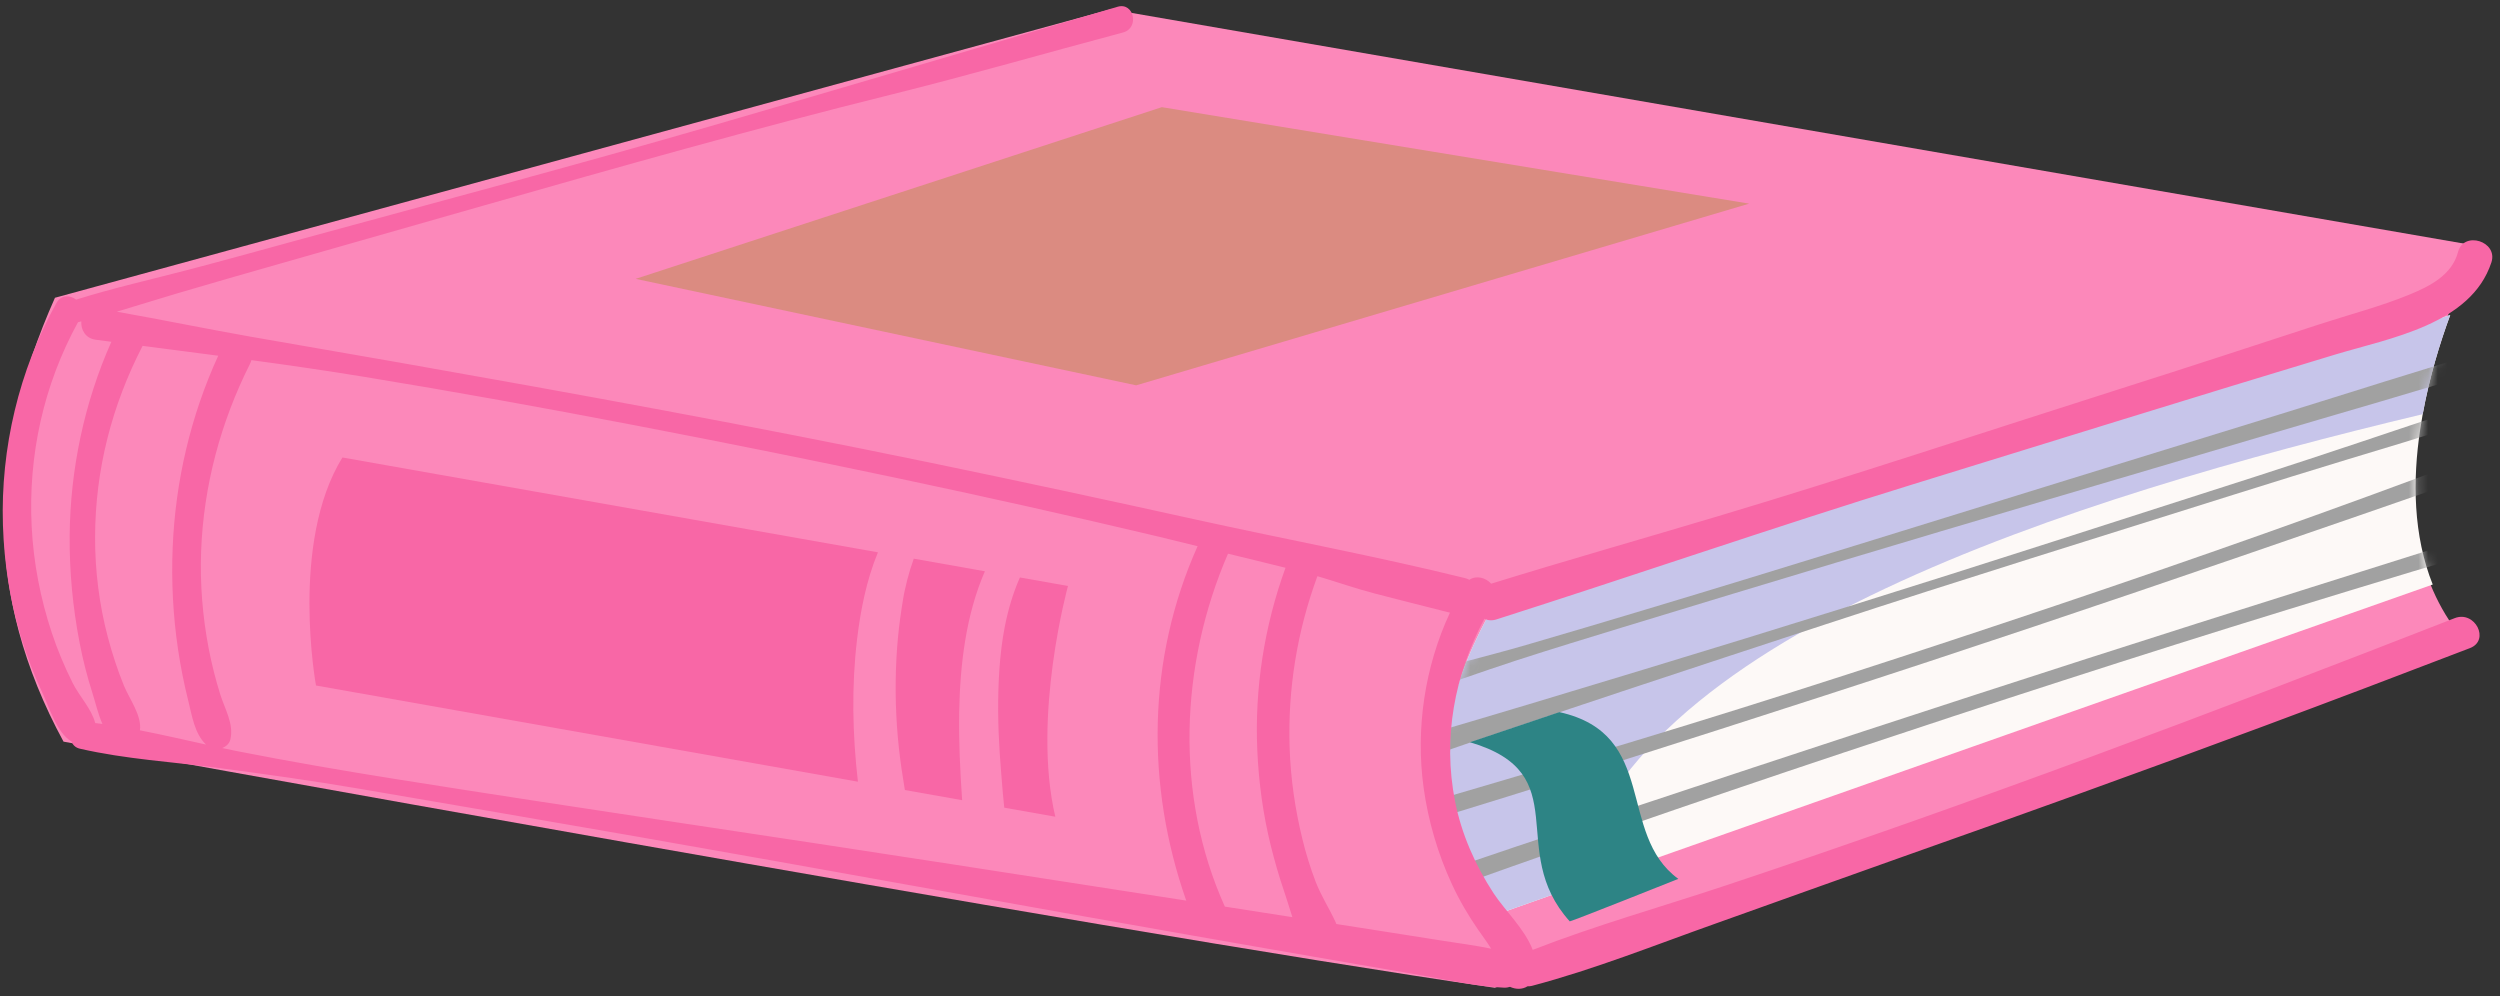 <svg width="261" height="104" viewBox="0 0 261 104" fill="none" xmlns="http://www.w3.org/2000/svg">
<rect x="0" y="0" width="261" height="104" fill="#333333" stroke="none"/>
<path d="M253.747 61.024C254.438 62.734 255.342 64.384 256.508 65.915L156.057 103.125C114.111 97.029 6.631 77.427 6.631 77.427C-1.713 62.065 -1.356 47.03 5.738 31.086L115.945 0.968L258.715 25.688C258.715 25.688 257.184 28.534 255.572 32.892C252.892 40.169 250.007 51.637 253.747 61.024Z" fill="#FC88BA"/>
<path d="M66.358 29.113L69.732 28.012L121.293 11.187L182.614 21.26L118.617 40.229L66.358 29.113Z" fill="#DB8B81"/>
<path d="M253.977 61.023L164.121 92.689L156.854 95.255C143.346 84.148 155.552 63.995 155.552 63.995L255.803 32.893C254.723 35.81 253.631 39.389 252.93 43.242C252.84 43.755 252.75 44.28 252.672 44.806C251.863 50.145 251.928 55.894 253.977 61.023Z" fill="#FDF9F7"/>
<path d="M255.802 32.893C254.722 35.81 253.63 39.389 252.929 43.242C216.412 51.968 169.405 66.584 164.121 92.689L156.854 95.255C143.346 84.148 155.552 63.995 155.552 63.995L255.802 32.893Z" fill="#C7C5EA"/>
<mask id="mask0_3649_1711" style="mask-type:luminance" maskUnits="userSpaceOnUse" x="150" y="32" width="106" height="64">
<path d="M253.977 61.023L156.854 95.255C143.346 84.148 155.552 63.995 155.552 63.995L255.803 32.893C253.122 40.168 250.236 51.637 253.977 61.023Z" fill="white"/>
</mask>
<g mask="url(#mask0_3649_1711)">
<path d="M260.197 36.428C252.779 38.581 245.429 40.964 238.05 43.243C230.671 45.523 223.29 47.797 215.91 50.073C201.195 54.611 186.506 59.222 171.758 63.65C167.616 64.892 163.474 66.132 159.32 67.338C155.108 68.56 150.83 69.569 146.625 70.808C145.404 71.168 146.176 72.99 147.392 72.611C151.069 71.465 154.686 70.121 158.351 68.934C162.024 67.745 165.717 66.618 169.408 65.489C176.798 63.228 184.196 60.996 191.596 58.768C206.354 54.324 221.155 50.01 235.93 45.62C244.266 43.143 252.645 40.783 260.935 38.163C262.119 37.788 261.358 36.091 260.197 36.428Z" fill="#A1A1A1"/>
<path d="M256.848 42.403C255.198 43.317 253.327 43.837 251.539 44.441C249.755 45.043 247.97 45.642 246.183 46.235C242.658 47.405 239.135 48.581 235.598 49.716C228.48 52.002 221.362 54.287 214.246 56.573C200.064 61.127 185.851 65.577 171.595 69.902C163.572 72.336 155.552 74.772 147.498 77.106C146.007 77.537 146.659 79.879 148.096 79.38C162.229 74.473 176.453 69.824 190.668 65.154C204.82 60.504 219.057 56.103 233.265 51.623C237.24 50.369 241.222 49.14 245.21 47.924C247.203 47.316 249.196 46.711 251.192 46.114C253.212 45.51 255.296 44.704 257.396 44.468C259.321 44.251 258.357 41.565 256.848 42.403Z" fill="#A1A1A1"/>
<path d="M258.002 47.806C243.623 53.228 229.132 58.34 214.561 63.242C200.051 68.124 185.49 72.871 170.832 77.308C162.573 79.809 154.299 82.255 146.014 84.666C144.821 85.014 145.287 86.869 146.475 86.509C161.189 82.057 175.827 77.363 190.45 72.632C205.021 67.918 219.532 63.035 234.011 58.056C242.163 55.253 250.311 52.437 258.452 49.603C259.596 49.205 259.121 47.384 258.002 47.806Z" fill="#A1A1A1"/>
<path d="M264.574 53.954C248.996 58.922 233.377 63.77 217.813 68.784C202.31 73.778 186.836 78.853 171.383 83.998C162.699 86.89 154.024 89.81 145.36 92.758C144.826 92.94 144.672 93.677 144.894 94.126C145.161 94.667 145.763 94.771 146.287 94.583C161.587 89.079 176.947 83.746 192.378 78.604C207.785 73.469 223.23 68.439 238.758 63.667C247.474 60.989 256.195 58.323 264.963 55.813C266.162 55.469 265.744 53.581 264.574 53.954Z" fill="#A1A1A1"/>
</g>
<path d="M256.272 64.534C231.131 74.352 205.85 83.89 180.224 92.424C173.517 94.658 166.608 96.594 160.016 99.166C159.197 97.007 157.071 94.998 155.945 93.277C154.023 90.343 152.578 87.076 151.905 83.643C150.609 77.027 151.849 70.475 154.971 64.595C155.312 64.771 155.734 64.824 156.233 64.665C170.776 60.023 185.195 55.04 199.786 50.538C214.444 46.014 229.09 41.456 243.776 37.021C249.521 35.285 257.964 33.883 260.101 27.398C260.828 25.19 257.204 24.07 256.62 26.302C255.988 28.711 253.695 29.876 251.505 30.773C248.492 32.008 245.278 32.834 242.182 33.847C235.219 36.124 228.257 38.4 221.274 40.617C207.323 45.049 193.428 49.683 179.401 53.88C171.496 56.246 163.56 58.499 155.678 60.937C155.11 60.311 154.135 60.035 153.401 60.531C153.259 60.457 153.104 60.392 152.925 60.348C143.644 58.058 134.271 56.321 124.933 54.262C115.622 52.207 106.296 50.201 96.957 48.269C78.585 44.469 60.13 41.105 41.652 37.844C36.508 36.936 31.356 36.067 26.213 35.158C21.531 34.332 16.875 33.369 12.193 32.541C14.272 31.927 16.342 31.268 18.413 30.655C22.024 29.584 25.646 28.551 29.268 27.517L50.406 21.484C64.583 17.438 78.77 13.418 93.087 9.863C101.179 7.854 109.188 5.534 117.244 3.391C118.985 2.928 118.395 0.202 116.682 0.704C102.512 4.851 88.361 9.063 74.18 13.172C60.017 17.276 45.757 21.057 31.53 24.943C27.607 26.015 23.689 27.108 19.755 28.139C15.828 29.169 11.822 30.063 7.949 31.281C7.322 30.799 6.384 30.748 5.895 31.626C1.982 38.657 0.055 46.801 0.306 54.81C0.432 58.833 1.052 62.841 2.25 66.693C2.846 68.611 3.565 70.496 4.419 72.317C5.145 73.864 5.918 76.495 7.458 77.407C7.597 77.761 7.869 78.055 8.336 78.162C13.138 79.266 18.023 79.536 22.895 80.186C27.735 80.83 32.569 81.498 37.38 82.321C47.127 83.989 56.873 85.658 66.613 87.361C85.907 90.735 105.164 94.29 124.459 97.664C129.882 98.613 135.304 99.567 140.731 100.503C143.342 100.954 145.955 101.404 148.566 101.855C151.359 102.336 154.179 103.003 157.015 103.112C157.245 103.121 157.454 103.086 157.648 103.027C158.239 103.303 158.933 103.313 159.465 102.971C159.616 102.975 159.773 102.966 159.939 102.922C166.434 101.206 172.776 98.669 179.097 96.423C185.489 94.153 191.866 91.844 198.261 89.583C210.972 85.091 223.661 80.53 236.293 75.827C243.499 73.144 250.688 70.422 257.863 67.663C259.993 66.842 258.389 63.707 256.272 64.534ZM9.943 75.489C9.549 73.983 8.286 72.695 7.581 71.29C6.734 69.598 5.999 67.849 5.404 66.056C4.218 62.479 3.493 58.728 3.306 54.969C2.933 47.53 4.546 40.2 8.14 33.642C8.258 33.614 8.374 33.581 8.492 33.551C8.424 34.39 8.901 35.323 9.99 35.468C10.536 35.541 11.082 35.61 11.628 35.682C8.802 42.007 7.332 49.021 7.273 55.904C7.241 59.677 7.597 63.407 8.312 67.113C8.656 68.897 9.107 70.662 9.662 72.395C9.959 73.326 10.232 74.533 10.694 75.58C10.444 75.546 10.193 75.521 9.943 75.489ZM14.607 76.244C14.832 74.712 13.493 72.951 12.925 71.551C12.259 69.912 11.712 68.228 11.259 66.52C10.36 63.125 9.915 59.553 9.927 56.045C9.951 49.026 11.668 42.35 14.887 36.108C17.52 36.449 20.151 36.791 22.782 37.138C19.9 43.44 18.316 50.224 18.028 57.136C17.879 60.696 18.065 64.303 18.592 67.828C18.859 69.616 19.212 71.394 19.652 73.148C20.044 74.707 20.307 76.594 21.508 77.732C19.209 77.226 16.916 76.694 14.607 76.244ZM99.31 90.215C80.009 87.216 60.678 84.417 41.386 81.347C35.828 80.462 30.292 79.511 24.771 78.422C24.248 78.318 23.727 78.208 23.206 78.098C23.614 77.93 23.956 77.616 24.052 77.198C24.428 75.561 23.473 74.032 22.987 72.475C22.499 70.908 22.098 69.318 21.789 67.709C21.146 64.35 20.873 60.965 20.998 57.55C21.247 50.745 23.036 44.068 26.11 37.967C26.173 37.843 26.218 37.719 26.249 37.598C30.161 38.129 34.07 38.694 37.974 39.334C47.394 40.877 56.781 42.576 66.153 44.377C84.474 47.896 102.747 51.701 120.893 56.01C122.274 56.338 123.648 56.69 125.028 57.024C119.756 68.793 119.612 81.947 123.843 94.023L99.31 90.215ZM128.57 94.759L127.875 94.65C122.635 83.021 123.182 69.412 128.203 57.804C130.203 58.296 132.208 58.772 134.206 59.276C131.989 65.38 130.969 71.899 131.264 78.376C131.415 81.711 131.864 85.031 132.667 88.276C133.071 89.906 133.538 91.526 134.083 93.116C134.378 93.976 134.636 94.87 134.924 95.751C132.806 95.421 130.689 95.089 128.57 94.759ZM150.589 98.208C148.076 97.812 145.563 97.416 143.048 97.019C141.869 96.833 140.69 96.652 139.51 96.467C139.49 96.415 139.482 96.365 139.457 96.313C138.79 94.855 137.913 93.519 137.338 92.011C136.789 90.571 136.337 89.104 135.972 87.608C135.205 84.477 134.741 81.269 134.636 78.05C134.436 71.94 135.422 65.892 137.538 60.153C139.546 60.743 141.517 61.442 143.554 61.972C146.157 62.648 148.767 63.303 151.374 63.964C148.736 69.627 147.78 76.092 148.626 82.24C149.102 85.695 150.111 89.134 151.58 92.308C152.356 93.987 153.29 95.579 154.345 97.103C154.791 97.746 155.27 98.372 155.674 99.042C153.995 98.695 152.285 98.477 150.589 98.208Z" fill="#F867A6"/>
<path d="M89.476 66.76C89.828 63.795 90.448 60.575 91.657 57.662L35.749 47.761C30.245 56.667 32.991 71.566 32.991 71.566L89.566 81.609C89 76.674 88.89 71.686 89.476 66.76Z" fill="#F867A6"/>
<path d="M102.824 59.641L95.399 58.325C95.133 59.058 94.904 59.803 94.711 60.556C94.611 60.944 94.521 61.333 94.437 61.724C94.444 61.693 94.394 61.937 94.37 62.057C94.348 62.175 94.303 62.419 94.309 62.389C94.183 63.108 94.081 63.832 93.98 64.556C93.787 65.951 93.661 67.355 93.586 68.76C93.418 71.913 93.517 75.113 93.85 78.141C94.009 79.593 94.226 81.039 94.469 82.479L100.448 83.541C100.237 80.47 100.085 77.384 100.141 74.308C100.229 69.444 100.831 64.212 102.824 59.641Z" fill="#F867A6"/>
<path d="M111.497 61.176L106.478 60.287C105.758 61.925 105.246 63.656 104.897 65.438C104.357 68.185 104.189 71.365 104.209 74.296C104.229 77.426 104.465 79.973 104.7 82.849C104.74 83.337 104.796 83.829 104.845 84.321L110.175 85.267C107.719 74.877 111.497 61.176 111.497 61.176Z" fill="#F867A6"/>
<path d="M153.46 77.49L162.796 74.345C173.198 76.648 168.764 87.047 175.216 91.755C175.216 91.755 164.143 96.174 163.881 96.19C157.161 88.735 164.661 80.774 153.46 77.49Z" fill="#2D8485"/>
</svg>
